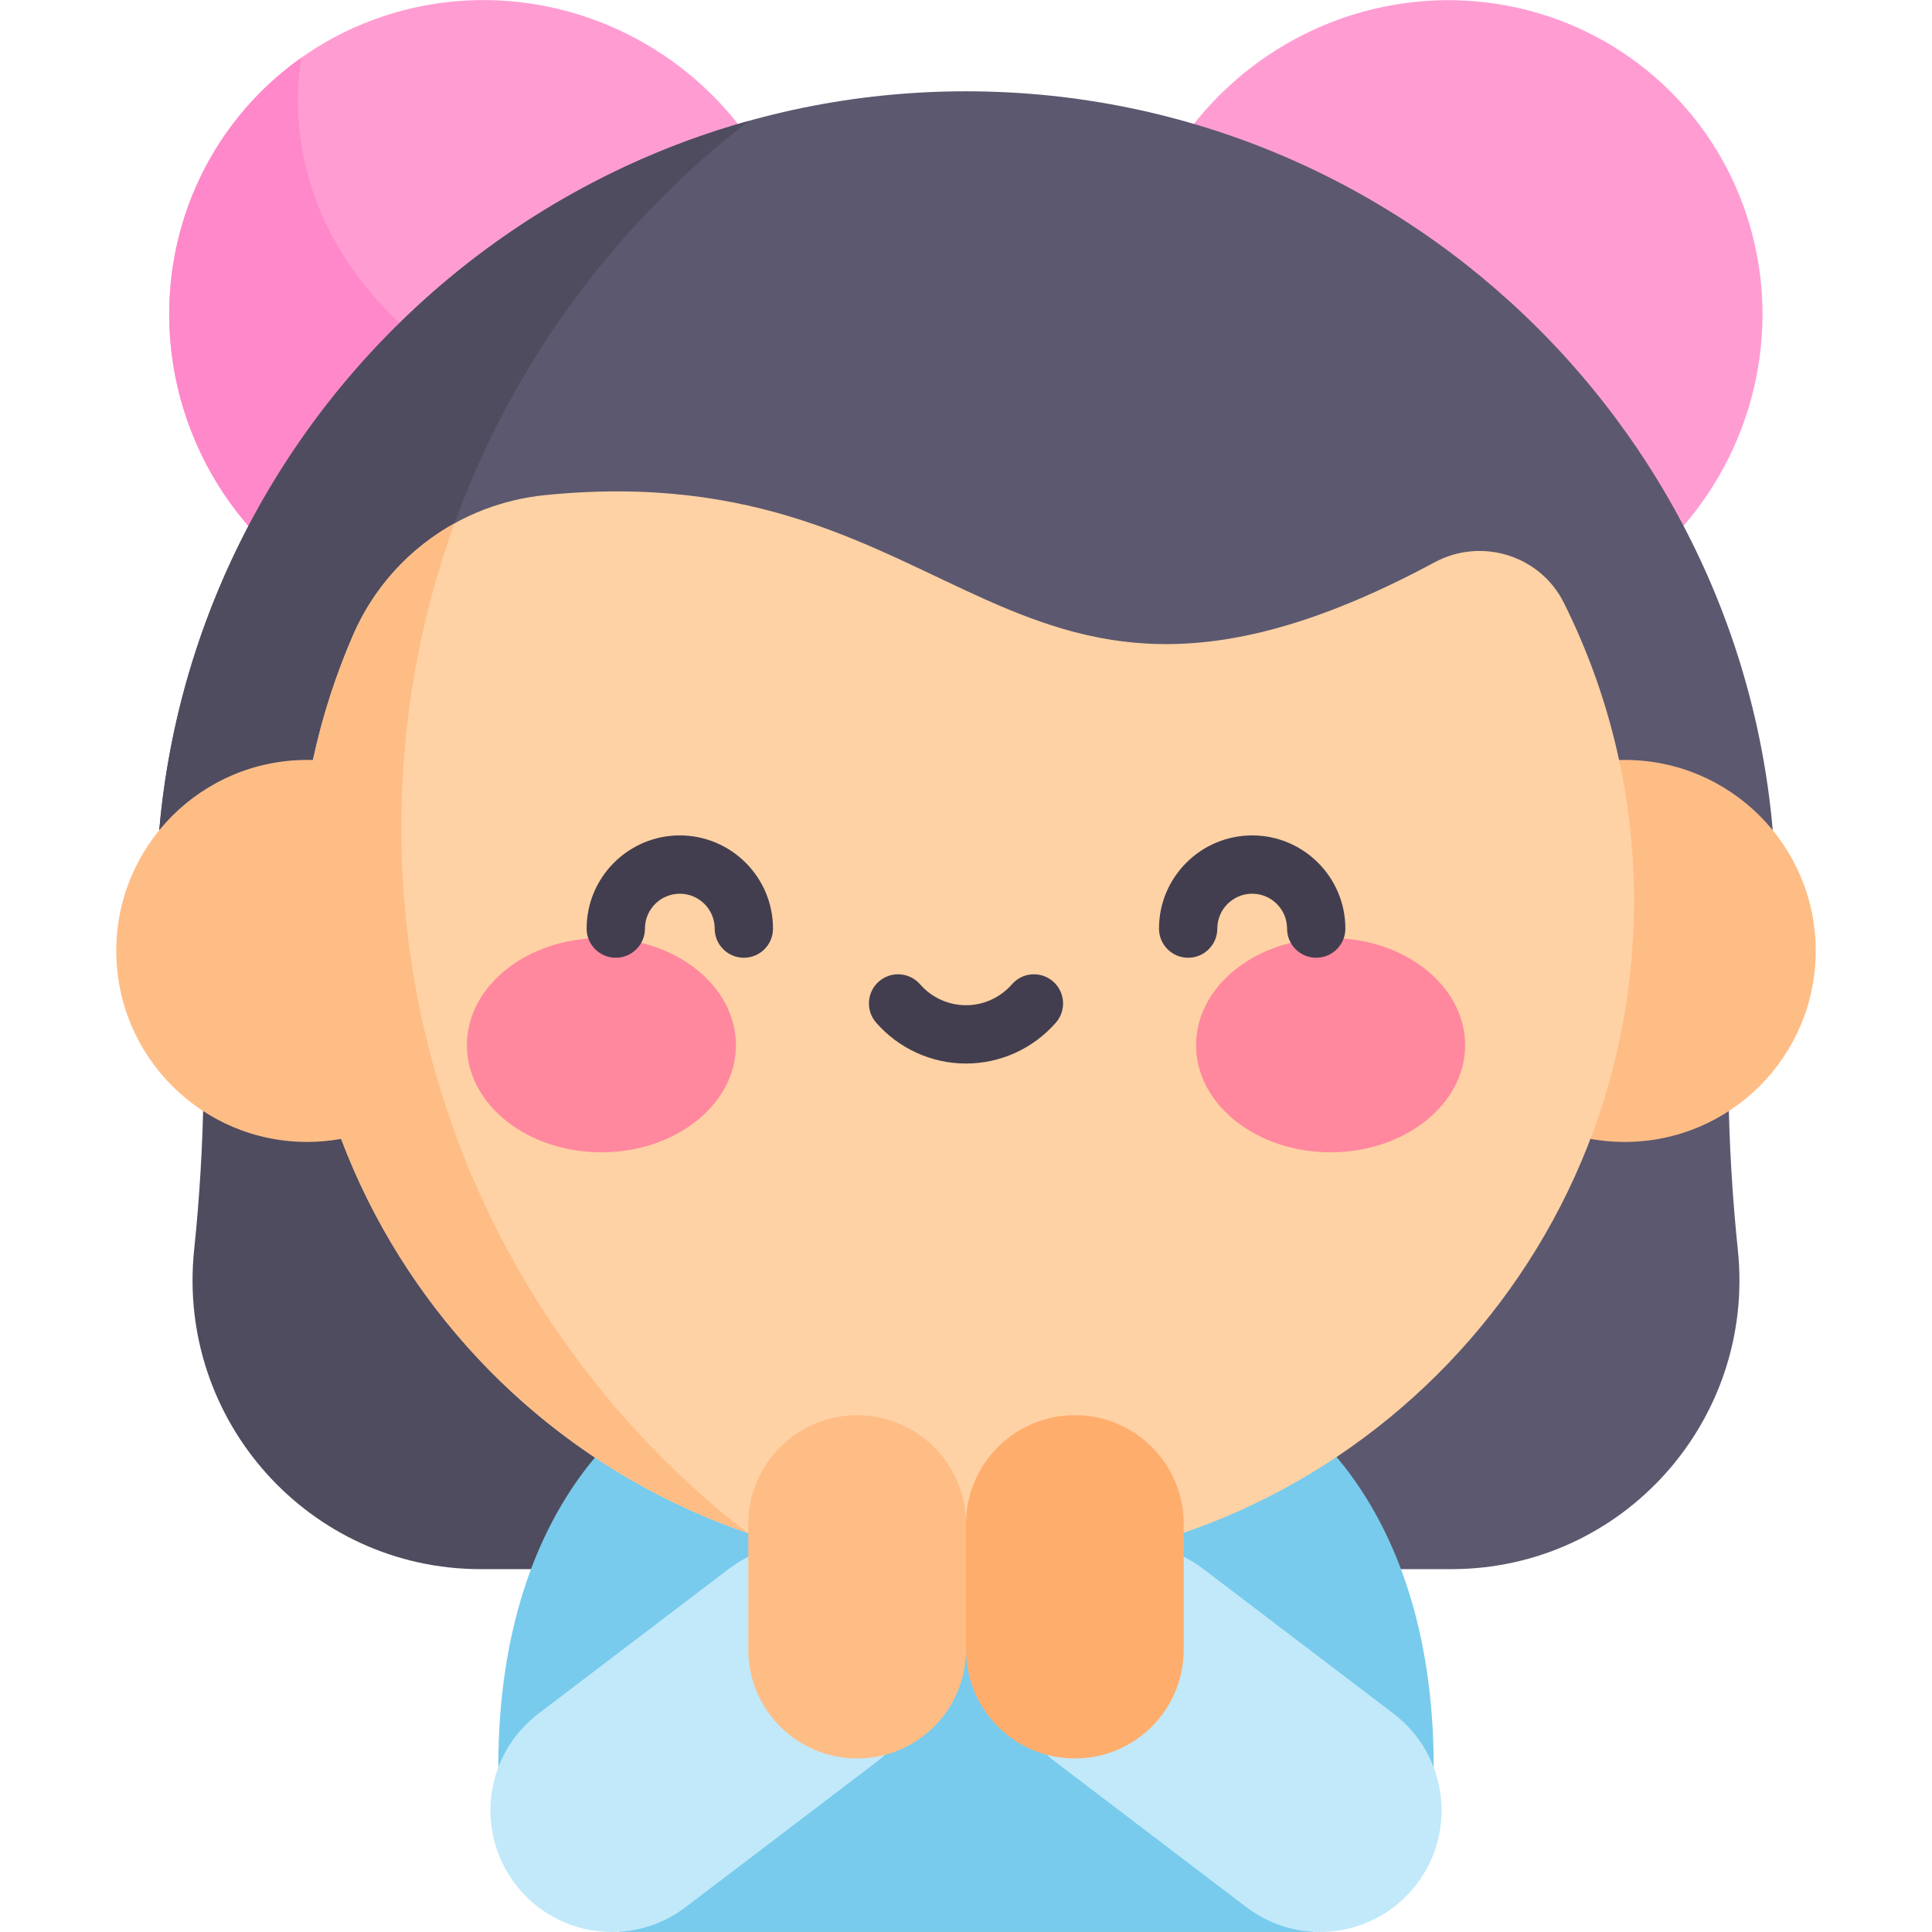 <svg id="Capa_1" enable-background="new 0 0 497 497" height="512" viewBox="0 0 497 497" width="512" xmlns="http://www.w3.org/2000/svg"><g><ellipse cx="125.72" cy="82.183" fill="#ff9dd3" rx="81.505" ry="82.856" transform="matrix(.707 -.707 .707 .707 -21.29 112.968)"/><path d="m175.065 110.088c-54.349 0-98.408-37.711-98.408-84.231 0-3.726.286-7.394.834-10.991-3.632 2.58-7.106 5.477-10.359 8.73-31.83 31.829-31.402 83.863.956 116.22 32.357 32.357 84.391 32.786 116.221.956 9.956-9.957 16.755-21.889 20.409-34.579-9.359 2.528-19.319 3.895-29.653 3.895z" fill="#ff88ca"/><path d="m159.243 435.34h178.514v61.658h-178.514z" fill="#78cbec"/><ellipse cx="371.28" cy="82.183" fill="#ff9dd3" rx="82.856" ry="81.505" transform="matrix(.707 -.707 .707 .707 50.633 286.605)"/><path d="m40.176 231.81c0-114.87 93.454-208.324 208.324-208.324 114.871 0 208.325 93.454 208.325 208.324z" fill="#5c586f"/><path d="m248.503 231.808v171.85h-124.84c-44.11 0-78.3-38.27-73.72-82.15 2.64-25.24 3.62-55.51.66-89.7z" fill="#4f4c5f"/><path d="m373.333 403.658h-124.83v-171.85h197.9c-2.96 34.19-1.99 64.46.65 89.7 4.59 43.88-29.6 82.15-73.72 82.15z" fill="#5c586f"/><path d="m103.234 212.868c0-74.007 35.047-139.818 89.439-181.775-87.847 24.464-152.497 105.178-152.497 200.717h63.842c-.511-6.247-.784-12.562-.784-18.942z" fill="#4f4c5f"/><circle cx="417.953" cy="244.623" fill="#ffbd86" r="49.136"/><path d="m368.817 454.677c0-73.498-42.328-94.871-42.328-94.871h-155.978s-42.328 21.373-42.328 94.871z" fill="#78cbec"/><path d="m90.885 163.249c-8.891 20.406-13.936 42.874-14.215 66.488-1.131 95.665 75.02 173.291 170.69 173.912 95.43.62 172.984-76.553 172.984-171.839 0-27.599-6.51-53.676-18.074-76.785-6.099-12.187-21.201-16.84-33.203-10.385-111.409 59.915-119.633-28.218-228.825-17.277-21.757 2.18-40.624 15.842-49.357 35.886z" fill="#fed2a4"/><g><g><g><ellipse cx="154.712" cy="268.867" fill="#ff889e" rx="34.606" ry="27.558"/></g><g><ellipse cx="342.288" cy="268.867" fill="#ff889e" rx="34.606" ry="27.558"/></g></g></g><g><path d="m191.352 246.378c-4.142 0-7.5-3.358-7.5-7.5 0-4.947-4.025-8.972-8.972-8.972s-8.972 4.025-8.972 8.972c0 4.142-3.358 7.5-7.5 7.5s-7.5-3.358-7.5-7.5c0-13.218 10.753-23.972 23.972-23.972s23.972 10.754 23.972 23.972c0 4.142-3.358 7.5-7.5 7.5z" fill="#423e4f"/></g><g><path d="m338.591 246.378c-4.143 0-7.5-3.358-7.5-7.5 0-4.947-4.024-8.972-8.972-8.972s-8.972 4.025-8.972 8.972c0 4.142-3.357 7.5-7.5 7.5s-7.5-3.358-7.5-7.5c0-13.218 10.754-23.972 23.972-23.972s23.972 10.754 23.972 23.972c0 4.142-3.357 7.5-7.5 7.5z" fill="#423e4f"/></g><g><path d="m248.5 273.59c-8.864 0-17.293-3.839-23.127-10.532-2.721-3.123-2.396-7.86.727-10.582 3.123-2.721 7.86-2.396 10.582.727 2.984 3.424 7.292 5.387 11.818 5.387s8.834-1.964 11.818-5.387c2.721-3.123 7.459-3.448 10.582-.727s3.448 7.459.727 10.582c-5.834 6.693-14.263 10.532-23.127 10.532z" fill="#423e4f"/></g><g><path d="m132.542 484.658c-10.454-13.746-7.786-33.364 5.959-43.818l48.972-37.247c13.745-10.456 33.365-7.786 43.818 5.959 10.455 13.746 7.787 33.364-5.959 43.818l-48.972 37.247c-13.747 10.458-33.365 7.784-43.818-5.959z" fill="#c1e9fa"/></g><g><path d="m364.458 484.658c10.454-13.746 7.786-33.364-5.959-43.818l-48.972-37.247c-13.745-10.456-33.365-7.786-43.818 5.959-10.455 13.746-7.787 33.364 5.959 43.818l48.972 37.247c13.747 10.458 33.365 7.784 43.818-5.959z" fill="#c1e9fa"/></g><path d="m220.497 364.05c-15.466 0-28.004 12.538-28.004 28.004v32.304c0 15.466 12.538 28.004 28.004 28.004 15.466 0 28.003-12.538 28.003-28.004v-32.304c0-15.467-12.538-28.004-28.003-28.004z" fill="#ffbd86"/><path d="m276.504 364.05c15.466 0 28.004 12.538 28.004 28.004v32.304c0 15.466-12.538 28.004-28.003 28.004-15.466 0-28.004-12.538-28.004-28.004v-32.304c-.001-15.467 12.537-28.004 28.003-28.004z" fill="#ffad6d"/><path d="m192.275 394.338c-54.165-41.971-89.041-107.643-89.041-181.47 0-27.472 4.835-53.813 13.689-78.228-11.401 6.31-20.65 16.242-26.038 28.609-4.475 10.271-7.973 21.064-10.382 32.263-.484-.014-.968-.025-1.456-.025-27.137 0-49.136 21.999-49.136 49.136s21.999 49.136 49.136 49.136c2.976 0 5.885-.279 8.715-.786 17.948 47.474 56.253 84.807 104.513 101.365z" fill="#ffbd86"/></g></svg>